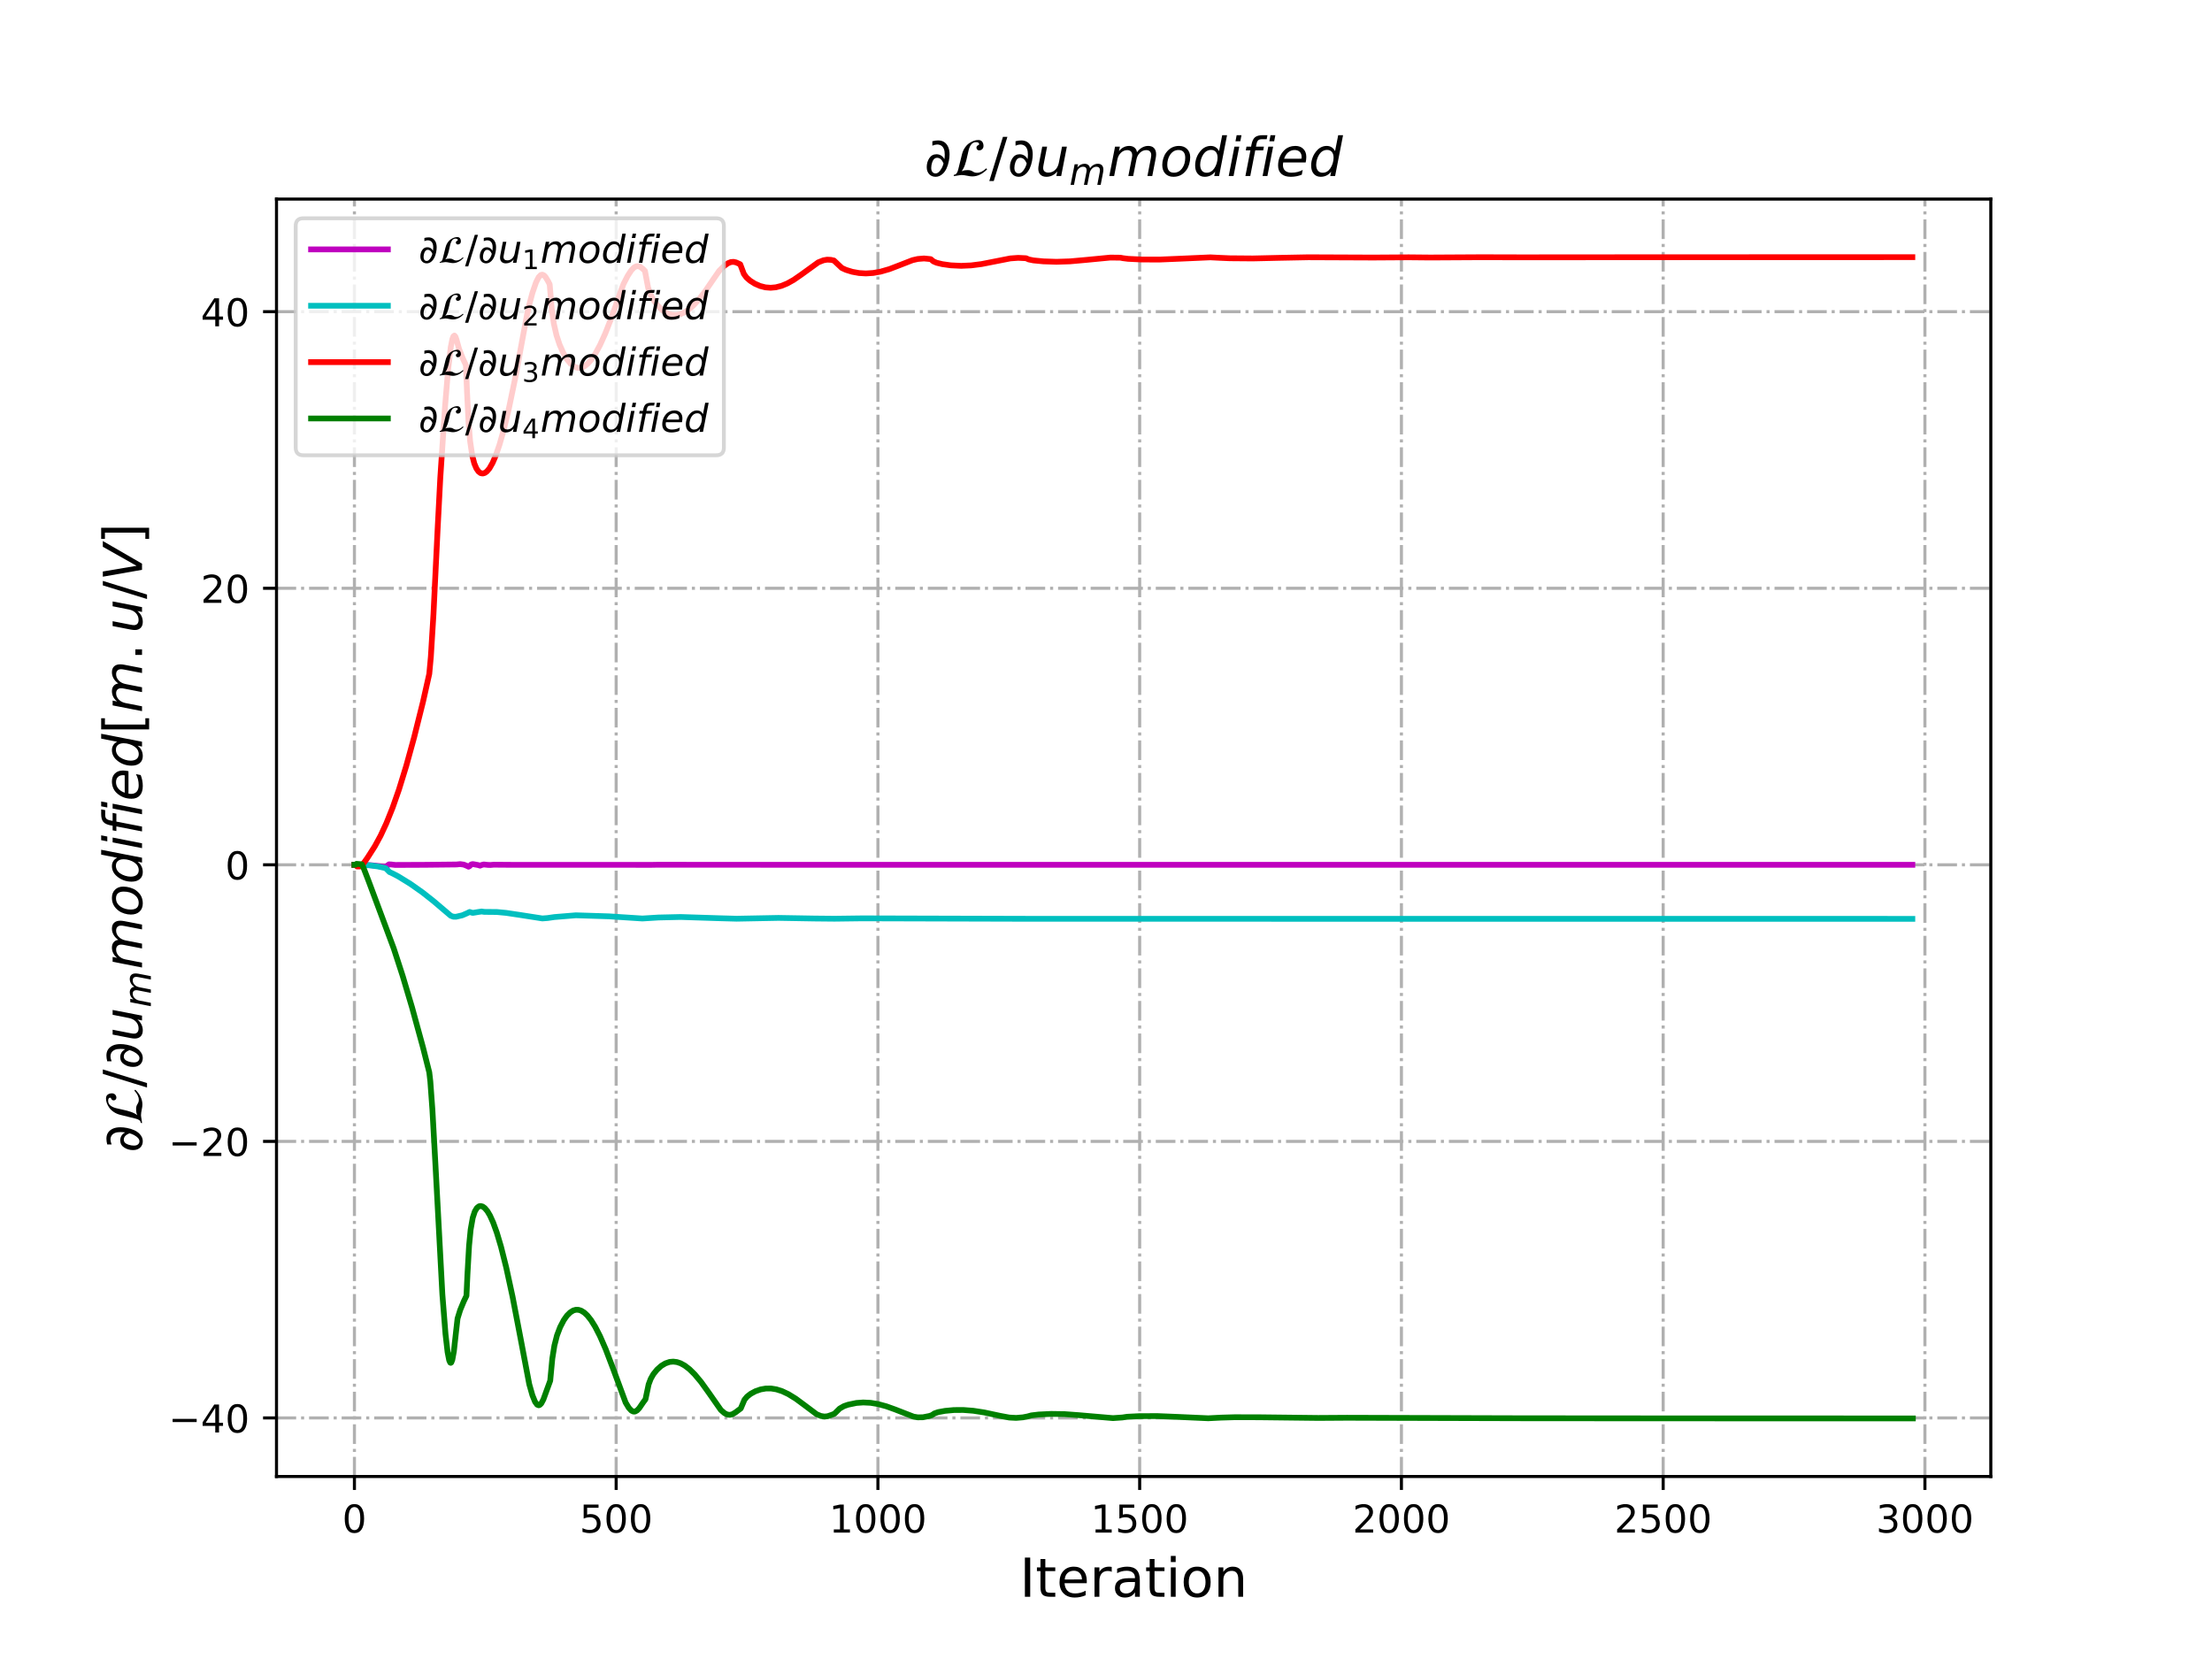 <?xml version="1.0" encoding="utf-8" standalone="no"?>
<!DOCTYPE svg PUBLIC "-//W3C//DTD SVG 1.1//EN"
  "http://www.w3.org/Graphics/SVG/1.1/DTD/svg11.dtd">
<!-- Created with matplotlib (http://matplotlib.org/) -->
<svg height="432pt" version="1.1" viewBox="0 0 576 432" width="576pt" xmlns="http://www.w3.org/2000/svg" xmlns:xlink="http://www.w3.org/1999/xlink">
 <defs>
  <style type="text/css">
*{stroke-linecap:butt;stroke-linejoin:round;}
  </style>
 </defs>
 <g id="figure_1">
  <g id="patch_1">
   <path d="M 0 432 
L 576 432 
L 576 0 
L 0 0 
z
" style="fill:#ffffff;"/>
  </g>
  <g id="axes_1">
   <g id="patch_2">
    <path d="M 72 384.48 
L 518.4 384.48 
L 518.4 51.84 
L 72 51.84 
z
" style="fill:#ffffff;"/>
   </g>
   <g id="matplotlib.axis_1">
    <g id="xtick_1">
     <g id="line2d_1">
      <path clip-path="url(#pd5e3d9e175)" d="M 92.291 384.48 
L 92.291 51.84 
" style="fill:none;stroke:#b0b0b0;stroke-dasharray:5.12,1.28,0.8,1.28;stroke-dashoffset:0;stroke-width:0.8;"/>
     </g>
     <g id="line2d_2">
      <defs>
       <path d="M 0 0 
L 0 3.5 
" id="m81d6cca0e5" style="stroke:#000000;stroke-width:0.8;"/>
      </defs>
      <g>
       <use style="stroke:#000000;stroke-width:0.8;" x="92.291" xlink:href="#m81d6cca0e5" y="384.48"/>
      </g>
     </g>
     <g id="text_1">
      <!-- 0 -->
      <defs>
       <path d="M 31.781 66.406 
Q 24.172 66.406 20.328 58.906 
Q 16.5 51.422 16.5 36.375 
Q 16.5 21.391 20.328 13.891 
Q 24.172 6.391 31.781 6.391 
Q 39.453 6.391 43.281 13.891 
Q 47.125 21.391 47.125 36.375 
Q 47.125 51.422 43.281 58.906 
Q 39.453 66.406 31.781 66.406 
z
M 31.781 74.219 
Q 44.047 74.219 50.516 64.516 
Q 56.984 54.828 56.984 36.375 
Q 56.984 17.969 50.516 8.266 
Q 44.047 -1.422 31.781 -1.422 
Q 19.531 -1.422 13.062 8.266 
Q 6.594 17.969 6.594 36.375 
Q 6.594 54.828 13.062 64.516 
Q 19.531 74.219 31.781 74.219 
z
" id="DejaVuSans-30"/>
      </defs>
      <g transform="translate(89.11 399.078)scale(0.1 -0.1)">
       <use xlink:href="#DejaVuSans-30"/>
      </g>
     </g>
    </g>
    <g id="xtick_2">
     <g id="line2d_3">
      <path clip-path="url(#pd5e3d9e175)" d="M 160.45 384.48 
L 160.45 51.84 
" style="fill:none;stroke:#b0b0b0;stroke-dasharray:5.12,1.28,0.8,1.28;stroke-dashoffset:0;stroke-width:0.8;"/>
     </g>
     <g id="line2d_4">
      <g>
       <use style="stroke:#000000;stroke-width:0.8;" x="160.45" xlink:href="#m81d6cca0e5" y="384.48"/>
      </g>
     </g>
     <g id="text_2">
      <!-- 500 -->
      <defs>
       <path d="M 10.797 72.906 
L 49.516 72.906 
L 49.516 64.594 
L 19.828 64.594 
L 19.828 46.734 
Q 21.969 47.469 24.109 47.828 
Q 26.266 48.188 28.422 48.188 
Q 40.625 48.188 47.75 41.5 
Q 54.891 34.812 54.891 23.391 
Q 54.891 11.625 47.562 5.094 
Q 40.234 -1.422 26.906 -1.422 
Q 22.312 -1.422 17.547 -0.641 
Q 12.797 0.141 7.719 1.703 
L 7.719 11.625 
Q 12.109 9.234 16.797 8.062 
Q 21.484 6.891 26.703 6.891 
Q 35.156 6.891 40.078 11.328 
Q 45.016 15.766 45.016 23.391 
Q 45.016 31 40.078 35.438 
Q 35.156 39.891 26.703 39.891 
Q 22.75 39.891 18.812 39.016 
Q 14.891 38.141 10.797 36.281 
z
" id="DejaVuSans-35"/>
      </defs>
      <g transform="translate(150.906 399.078)scale(0.1 -0.1)">
       <use xlink:href="#DejaVuSans-35"/>
       <use x="63.623" xlink:href="#DejaVuSans-30"/>
       <use x="127.246" xlink:href="#DejaVuSans-30"/>
      </g>
     </g>
    </g>
    <g id="xtick_3">
     <g id="line2d_5">
      <path clip-path="url(#pd5e3d9e175)" d="M 228.609 384.48 
L 228.609 51.84 
" style="fill:none;stroke:#b0b0b0;stroke-dasharray:5.12,1.28,0.8,1.28;stroke-dashoffset:0;stroke-width:0.8;"/>
     </g>
     <g id="line2d_6">
      <g>
       <use style="stroke:#000000;stroke-width:0.8;" x="228.609" xlink:href="#m81d6cca0e5" y="384.48"/>
      </g>
     </g>
     <g id="text_3">
      <!-- 1000 -->
      <defs>
       <path d="M 12.406 8.297 
L 28.516 8.297 
L 28.516 63.922 
L 10.984 60.406 
L 10.984 69.391 
L 28.422 72.906 
L 38.281 72.906 
L 38.281 8.297 
L 54.391 8.297 
L 54.391 0 
L 12.406 0 
z
" id="DejaVuSans-31"/>
      </defs>
      <g transform="translate(215.884 399.078)scale(0.1 -0.1)">
       <use xlink:href="#DejaVuSans-31"/>
       <use x="63.623" xlink:href="#DejaVuSans-30"/>
       <use x="127.246" xlink:href="#DejaVuSans-30"/>
       <use x="190.869" xlink:href="#DejaVuSans-30"/>
      </g>
     </g>
    </g>
    <g id="xtick_4">
     <g id="line2d_7">
      <path clip-path="url(#pd5e3d9e175)" d="M 296.768 384.48 
L 296.768 51.84 
" style="fill:none;stroke:#b0b0b0;stroke-dasharray:5.12,1.28,0.8,1.28;stroke-dashoffset:0;stroke-width:0.8;"/>
     </g>
     <g id="line2d_8">
      <g>
       <use style="stroke:#000000;stroke-width:0.8;" x="296.768" xlink:href="#m81d6cca0e5" y="384.48"/>
      </g>
     </g>
     <g id="text_4">
      <!-- 1500 -->
      <g transform="translate(284.043 399.078)scale(0.1 -0.1)">
       <use xlink:href="#DejaVuSans-31"/>
       <use x="63.623" xlink:href="#DejaVuSans-35"/>
       <use x="127.246" xlink:href="#DejaVuSans-30"/>
       <use x="190.869" xlink:href="#DejaVuSans-30"/>
      </g>
     </g>
    </g>
    <g id="xtick_5">
     <g id="line2d_9">
      <path clip-path="url(#pd5e3d9e175)" d="M 364.927 384.48 
L 364.927 51.84 
" style="fill:none;stroke:#b0b0b0;stroke-dasharray:5.12,1.28,0.8,1.28;stroke-dashoffset:0;stroke-width:0.8;"/>
     </g>
     <g id="line2d_10">
      <g>
       <use style="stroke:#000000;stroke-width:0.8;" x="364.927" xlink:href="#m81d6cca0e5" y="384.48"/>
      </g>
     </g>
     <g id="text_5">
      <!-- 2000 -->
      <defs>
       <path d="M 19.188 8.297 
L 53.609 8.297 
L 53.609 0 
L 7.328 0 
L 7.328 8.297 
Q 12.938 14.109 22.625 23.891 
Q 32.328 33.688 34.812 36.531 
Q 39.547 41.844 41.422 45.531 
Q 43.312 49.219 43.312 52.781 
Q 43.312 58.594 39.234 62.25 
Q 35.156 65.922 28.609 65.922 
Q 23.969 65.922 18.812 64.312 
Q 13.672 62.703 7.812 59.422 
L 7.812 69.391 
Q 13.766 71.781 18.938 73 
Q 24.125 74.219 28.422 74.219 
Q 39.75 74.219 46.484 68.547 
Q 53.219 62.891 53.219 53.422 
Q 53.219 48.922 51.531 44.891 
Q 49.859 40.875 45.406 35.406 
Q 44.188 33.984 37.641 27.219 
Q 31.109 20.453 19.188 8.297 
z
" id="DejaVuSans-32"/>
      </defs>
      <g transform="translate(352.202 399.078)scale(0.1 -0.1)">
       <use xlink:href="#DejaVuSans-32"/>
       <use x="63.623" xlink:href="#DejaVuSans-30"/>
       <use x="127.246" xlink:href="#DejaVuSans-30"/>
       <use x="190.869" xlink:href="#DejaVuSans-30"/>
      </g>
     </g>
    </g>
    <g id="xtick_6">
     <g id="line2d_11">
      <path clip-path="url(#pd5e3d9e175)" d="M 433.085 384.48 
L 433.085 51.84 
" style="fill:none;stroke:#b0b0b0;stroke-dasharray:5.12,1.28,0.8,1.28;stroke-dashoffset:0;stroke-width:0.8;"/>
     </g>
     <g id="line2d_12">
      <g>
       <use style="stroke:#000000;stroke-width:0.8;" x="433.085" xlink:href="#m81d6cca0e5" y="384.48"/>
      </g>
     </g>
     <g id="text_6">
      <!-- 2500 -->
      <g transform="translate(420.36 399.078)scale(0.1 -0.1)">
       <use xlink:href="#DejaVuSans-32"/>
       <use x="63.623" xlink:href="#DejaVuSans-35"/>
       <use x="127.246" xlink:href="#DejaVuSans-30"/>
       <use x="190.869" xlink:href="#DejaVuSans-30"/>
      </g>
     </g>
    </g>
    <g id="xtick_7">
     <g id="line2d_13">
      <path clip-path="url(#pd5e3d9e175)" d="M 501.244 384.48 
L 501.244 51.84 
" style="fill:none;stroke:#b0b0b0;stroke-dasharray:5.12,1.28,0.8,1.28;stroke-dashoffset:0;stroke-width:0.8;"/>
     </g>
     <g id="line2d_14">
      <g>
       <use style="stroke:#000000;stroke-width:0.8;" x="501.244" xlink:href="#m81d6cca0e5" y="384.48"/>
      </g>
     </g>
     <g id="text_7">
      <!-- 3000 -->
      <defs>
       <path d="M 40.578 39.312 
Q 47.656 37.797 51.625 33 
Q 55.609 28.219 55.609 21.188 
Q 55.609 10.406 48.188 4.484 
Q 40.766 -1.422 27.094 -1.422 
Q 22.516 -1.422 17.656 -0.516 
Q 12.797 0.391 7.625 2.203 
L 7.625 11.719 
Q 11.719 9.328 16.594 8.109 
Q 21.484 6.891 26.812 6.891 
Q 36.078 6.891 40.938 10.547 
Q 45.797 14.203 45.797 21.188 
Q 45.797 27.641 41.281 31.266 
Q 36.766 34.906 28.719 34.906 
L 20.219 34.906 
L 20.219 43.016 
L 29.109 43.016 
Q 36.375 43.016 40.234 45.922 
Q 44.094 48.828 44.094 54.297 
Q 44.094 59.906 40.109 62.906 
Q 36.141 65.922 28.719 65.922 
Q 24.656 65.922 20.016 65.031 
Q 15.375 64.156 9.812 62.312 
L 9.812 71.094 
Q 15.438 72.656 20.344 73.438 
Q 25.25 74.219 29.594 74.219 
Q 40.828 74.219 47.359 69.109 
Q 53.906 64.016 53.906 55.328 
Q 53.906 49.266 50.438 45.094 
Q 46.969 40.922 40.578 39.312 
z
" id="DejaVuSans-33"/>
      </defs>
      <g transform="translate(488.519 399.078)scale(0.1 -0.1)">
       <use xlink:href="#DejaVuSans-33"/>
       <use x="63.623" xlink:href="#DejaVuSans-30"/>
       <use x="127.246" xlink:href="#DejaVuSans-30"/>
       <use x="190.869" xlink:href="#DejaVuSans-30"/>
      </g>
     </g>
    </g>
    <g id="text_8">
     <!-- Iteration -->
     <defs>
      <path d="M 9.812 72.906 
L 19.672 72.906 
L 19.672 0 
L 9.812 0 
z
" id="DejaVuSans-49"/>
      <path d="M 18.312 70.219 
L 18.312 54.688 
L 36.812 54.688 
L 36.812 47.703 
L 18.312 47.703 
L 18.312 18.016 
Q 18.312 11.328 20.141 9.422 
Q 21.969 7.516 27.594 7.516 
L 36.812 7.516 
L 36.812 0 
L 27.594 0 
Q 17.188 0 13.234 3.875 
Q 9.281 7.766 9.281 18.016 
L 9.281 47.703 
L 2.688 47.703 
L 2.688 54.688 
L 9.281 54.688 
L 9.281 70.219 
z
" id="DejaVuSans-74"/>
      <path d="M 56.203 29.594 
L 56.203 25.203 
L 14.891 25.203 
Q 15.484 15.922 20.484 11.062 
Q 25.484 6.203 34.422 6.203 
Q 39.594 6.203 44.453 7.469 
Q 49.312 8.734 54.109 11.281 
L 54.109 2.781 
Q 49.266 0.734 44.188 -0.344 
Q 39.109 -1.422 33.891 -1.422 
Q 20.797 -1.422 13.156 6.188 
Q 5.516 13.812 5.516 26.812 
Q 5.516 40.234 12.766 48.109 
Q 20.016 56 32.328 56 
Q 43.359 56 49.781 48.891 
Q 56.203 41.797 56.203 29.594 
z
M 47.219 32.234 
Q 47.125 39.594 43.094 43.984 
Q 39.062 48.391 32.422 48.391 
Q 24.906 48.391 20.391 44.141 
Q 15.875 39.891 15.188 32.172 
z
" id="DejaVuSans-65"/>
      <path d="M 41.109 46.297 
Q 39.594 47.172 37.812 47.578 
Q 36.031 48 33.891 48 
Q 26.266 48 22.188 43.047 
Q 18.109 38.094 18.109 28.812 
L 18.109 0 
L 9.078 0 
L 9.078 54.688 
L 18.109 54.688 
L 18.109 46.188 
Q 20.953 51.172 25.484 53.578 
Q 30.031 56 36.531 56 
Q 37.453 56 38.578 55.875 
Q 39.703 55.766 41.062 55.516 
z
" id="DejaVuSans-72"/>
      <path d="M 34.281 27.484 
Q 23.391 27.484 19.188 25 
Q 14.984 22.516 14.984 16.5 
Q 14.984 11.719 18.141 8.906 
Q 21.297 6.109 26.703 6.109 
Q 34.188 6.109 38.703 11.406 
Q 43.219 16.703 43.219 25.484 
L 43.219 27.484 
z
M 52.203 31.203 
L 52.203 0 
L 43.219 0 
L 43.219 8.297 
Q 40.141 3.328 35.547 0.953 
Q 30.953 -1.422 24.312 -1.422 
Q 15.922 -1.422 10.953 3.297 
Q 6 8.016 6 15.922 
Q 6 25.141 12.172 29.828 
Q 18.359 34.516 30.609 34.516 
L 43.219 34.516 
L 43.219 35.406 
Q 43.219 41.609 39.141 45 
Q 35.062 48.391 27.688 48.391 
Q 23 48.391 18.547 47.266 
Q 14.109 46.141 10.016 43.891 
L 10.016 52.203 
Q 14.938 54.109 19.578 55.047 
Q 24.219 56 28.609 56 
Q 40.484 56 46.344 49.844 
Q 52.203 43.703 52.203 31.203 
z
" id="DejaVuSans-61"/>
      <path d="M 9.422 54.688 
L 18.406 54.688 
L 18.406 0 
L 9.422 0 
z
M 9.422 75.984 
L 18.406 75.984 
L 18.406 64.594 
L 9.422 64.594 
z
" id="DejaVuSans-69"/>
      <path d="M 30.609 48.391 
Q 23.391 48.391 19.188 42.75 
Q 14.984 37.109 14.984 27.297 
Q 14.984 17.484 19.156 11.844 
Q 23.344 6.203 30.609 6.203 
Q 37.797 6.203 41.984 11.859 
Q 46.188 17.531 46.188 27.297 
Q 46.188 37.016 41.984 42.703 
Q 37.797 48.391 30.609 48.391 
z
M 30.609 56 
Q 42.328 56 49.016 48.375 
Q 55.719 40.766 55.719 27.297 
Q 55.719 13.875 49.016 6.219 
Q 42.328 -1.422 30.609 -1.422 
Q 18.844 -1.422 12.172 6.219 
Q 5.516 13.875 5.516 27.297 
Q 5.516 40.766 12.172 48.375 
Q 18.844 56 30.609 56 
z
" id="DejaVuSans-6f"/>
      <path d="M 54.891 33.016 
L 54.891 0 
L 45.906 0 
L 45.906 32.719 
Q 45.906 40.484 42.875 44.328 
Q 39.844 48.188 33.797 48.188 
Q 26.516 48.188 22.312 43.547 
Q 18.109 38.922 18.109 30.906 
L 18.109 0 
L 9.078 0 
L 9.078 54.688 
L 18.109 54.688 
L 18.109 46.188 
Q 21.344 51.125 25.703 53.562 
Q 30.078 56 35.797 56 
Q 45.219 56 50.047 50.172 
Q 54.891 44.344 54.891 33.016 
z
" id="DejaVuSans-6e"/>
     </defs>
     <g transform="translate(265.508 415.796)scale(0.14 -0.14)">
      <use xlink:href="#DejaVuSans-49"/>
      <use x="29.492" xlink:href="#DejaVuSans-74"/>
      <use x="68.701" xlink:href="#DejaVuSans-65"/>
      <use x="130.225" xlink:href="#DejaVuSans-72"/>
      <use x="171.338" xlink:href="#DejaVuSans-61"/>
      <use x="232.617" xlink:href="#DejaVuSans-74"/>
      <use x="271.826" xlink:href="#DejaVuSans-69"/>
      <use x="299.609" xlink:href="#DejaVuSans-6f"/>
      <use x="360.791" xlink:href="#DejaVuSans-6e"/>
     </g>
    </g>
   </g>
   <g id="matplotlib.axis_2">
    <g id="ytick_1">
     <g id="line2d_15">
      <path clip-path="url(#pd5e3d9e175)" d="M 72 369.224 
L 518.4 369.224 
" style="fill:none;stroke:#b0b0b0;stroke-dasharray:5.12,1.28,0.8,1.28;stroke-dashoffset:0;stroke-width:0.8;"/>
     </g>
     <g id="line2d_16">
      <defs>
       <path d="M 0 0 
L -3.5 0 
" id="m0d2a080de6" style="stroke:#000000;stroke-width:0.8;"/>
      </defs>
      <g>
       <use style="stroke:#000000;stroke-width:0.8;" x="72" xlink:href="#m0d2a080de6" y="369.224"/>
      </g>
     </g>
     <g id="text_9">
      <!-- −40 -->
      <defs>
       <path d="M 10.594 35.5 
L 73.188 35.5 
L 73.188 27.203 
L 10.594 27.203 
z
" id="DejaVuSans-2212"/>
       <path d="M 37.797 64.312 
L 12.891 25.391 
L 37.797 25.391 
z
M 35.203 72.906 
L 47.609 72.906 
L 47.609 25.391 
L 58.016 25.391 
L 58.016 17.188 
L 47.609 17.188 
L 47.609 0 
L 37.797 0 
L 37.797 17.188 
L 4.891 17.188 
L 4.891 26.703 
z
" id="DejaVuSans-34"/>
      </defs>
      <g transform="translate(43.895 373.023)scale(0.1 -0.1)">
       <use xlink:href="#DejaVuSans-2212"/>
       <use x="83.789" xlink:href="#DejaVuSans-34"/>
       <use x="147.412" xlink:href="#DejaVuSans-30"/>
      </g>
     </g>
    </g>
    <g id="ytick_2">
     <g id="line2d_17">
      <path clip-path="url(#pd5e3d9e175)" d="M 72 297.21 
L 518.4 297.21 
" style="fill:none;stroke:#b0b0b0;stroke-dasharray:5.12,1.28,0.8,1.28;stroke-dashoffset:0;stroke-width:0.8;"/>
     </g>
     <g id="line2d_18">
      <g>
       <use style="stroke:#000000;stroke-width:0.8;" x="72" xlink:href="#m0d2a080de6" y="297.21"/>
      </g>
     </g>
     <g id="text_10">
      <!-- −20 -->
      <g transform="translate(43.895 301.009)scale(0.1 -0.1)">
       <use xlink:href="#DejaVuSans-2212"/>
       <use x="83.789" xlink:href="#DejaVuSans-32"/>
       <use x="147.412" xlink:href="#DejaVuSans-30"/>
      </g>
     </g>
    </g>
    <g id="ytick_3">
     <g id="line2d_19">
      <path clip-path="url(#pd5e3d9e175)" d="M 72 225.196 
L 518.4 225.196 
" style="fill:none;stroke:#b0b0b0;stroke-dasharray:5.12,1.28,0.8,1.28;stroke-dashoffset:0;stroke-width:0.8;"/>
     </g>
     <g id="line2d_20">
      <g>
       <use style="stroke:#000000;stroke-width:0.8;" x="72" xlink:href="#m0d2a080de6" y="225.196"/>
      </g>
     </g>
     <g id="text_11">
      <!-- 0 -->
      <g transform="translate(58.638 228.995)scale(0.1 -0.1)">
       <use xlink:href="#DejaVuSans-30"/>
      </g>
     </g>
    </g>
    <g id="ytick_4">
     <g id="line2d_21">
      <path clip-path="url(#pd5e3d9e175)" d="M 72 153.182 
L 518.4 153.182 
" style="fill:none;stroke:#b0b0b0;stroke-dasharray:5.12,1.28,0.8,1.28;stroke-dashoffset:0;stroke-width:0.8;"/>
     </g>
     <g id="line2d_22">
      <g>
       <use style="stroke:#000000;stroke-width:0.8;" x="72" xlink:href="#m0d2a080de6" y="153.182"/>
      </g>
     </g>
     <g id="text_12">
      <!-- 20 -->
      <g transform="translate(52.275 156.981)scale(0.1 -0.1)">
       <use xlink:href="#DejaVuSans-32"/>
       <use x="63.623" xlink:href="#DejaVuSans-30"/>
      </g>
     </g>
    </g>
    <g id="ytick_5">
     <g id="line2d_23">
      <path clip-path="url(#pd5e3d9e175)" d="M 72 81.168 
L 518.4 81.168 
" style="fill:none;stroke:#b0b0b0;stroke-dasharray:5.12,1.28,0.8,1.28;stroke-dashoffset:0;stroke-width:0.8;"/>
     </g>
     <g id="line2d_24">
      <g>
       <use style="stroke:#000000;stroke-width:0.8;" x="72" xlink:href="#m0d2a080de6" y="81.168"/>
      </g>
     </g>
     <g id="text_13">
      <!-- 40 -->
      <g transform="translate(52.275 84.967)scale(0.1 -0.1)">
       <use xlink:href="#DejaVuSans-34"/>
       <use x="63.623" xlink:href="#DejaVuSans-30"/>
      </g>
     </g>
    </g>
    <g id="text_14">
     <!-- $\partial \mathcal{L}/ \partial u_{m} modified[m.u/V]$ -->
     <defs>
      <path d="M 21.344 -1.422 
Q 14.453 -1.422 9.969 2.734 
Q 4.641 7.672 4.641 16.609 
Q 4.641 25.875 9.328 33.109 
Q 14.156 40.531 22.859 40.531 
Q 28.562 40.531 33.062 36.969 
Q 35.688 34.859 37.5 31.344 
Q 38.141 35.297 38.141 39.797 
Q 38.141 46.391 36.578 50.203 
Q 33.109 58.641 23.922 58.641 
Q 20.453 58.641 15.094 56.5 
L 15.094 64.703 
Q 20.75 66.219 25.828 66.219 
Q 38.922 66.219 44.484 54.203 
Q 47.078 48.531 47.078 40.094 
Q 47.078 34.578 45.844 28.172 
Q 42.781 12.156 34.812 4.547 
Q 28.562 -1.422 21.344 -1.422 
z
M 12.984 15.141 
Q 12.984 10.25 15.141 7.625 
Q 17.438 4.828 20.953 4.828 
Q 24.078 4.828 26.562 7.031 
Q 30.078 10.062 32.672 14.984 
Q 34.812 19.047 35.891 23.391 
Q 31.547 33.891 24.031 33.891 
Q 17.578 33.891 14.75 25.391 
Q 12.984 20.125 12.984 15.141 
z
" id="DejaVuSans-2202"/>
      <path d="M 63.594 14.297 
L 65.297 12.5 
Q 52.297 -0.703 37.703 -0.703 
Q 33.703 -0.703 28.906 0.406 
Q 21.797 1.906 17.906 1.906 
Q 15.703 1.906 10.5 0.953 
Q 5.297 0 3 0 
L 3.594 2.406 
Q 9.094 2.406 11.406 11.703 
L 18.406 40.094 
Q 20.094 47 23.688 52.391 
Q 27.297 57.797 31.641 60.844 
Q 36 63.906 40.391 65.453 
Q 44.797 67 48.797 67 
Q 53.797 67 56.141 63.797 
Q 58.5 60.594 58.5 56 
Q 58.5 52.297 56.141 50 
Q 53.797 47.703 50.406 47.703 
Q 48.203 47.703 46.797 49.203 
Q 45.406 50.703 45.406 52.797 
Q 45.406 54.406 46.203 55.5 
Q 47 56.594 47.891 56.938 
Q 48.797 57.297 49.594 57.891 
Q 50.406 58.5 50.406 59.203 
Q 50.406 63 44.594 63 
Q 39.406 63 36.094 59.141 
Q 32.797 55.297 31.094 48.938 
Q 29.406 42.594 28.047 35.688 
Q 26.703 28.797 24.203 21.297 
Q 21.703 13.797 18.094 9.203 
L 18.094 8.797 
Q 21.297 11 29.5 11 
Q 34.797 11 38.438 8.5 
Q 42.094 6 46.297 6 
Q 54.797 6 63.594 14.297 
z
" id="STIXNonUnicode-Italic-e238"/>
      <path d="M 25.391 72.906 
L 33.688 72.906 
L 8.297 -9.281 
L 0 -9.281 
z
" id="DejaVuSans-2f"/>
      <path d="M 6.688 21.688 
L 13.094 54.688 
L 22.125 54.688 
L 15.719 22.016 
Q 15.234 19.625 15.016 17.922 
Q 14.797 16.219 14.797 15.094 
Q 14.797 10.938 17.328 8.656 
Q 19.875 6.391 24.516 6.391 
Q 31.734 6.391 37 11.266 
Q 42.281 16.156 43.891 24.422 
L 49.906 54.688 
L 58.891 54.688 
L 48.297 0 
L 39.312 0 
L 41.109 8.594 
Q 37.312 3.812 32.062 1.188 
Q 26.812 -1.422 20.906 -1.422 
Q 13.719 -1.422 9.719 2.516 
Q 5.719 6.453 5.719 13.484 
Q 5.719 14.938 5.953 17.141 
Q 6.203 19.344 6.688 21.688 
z
" id="DejaVuSans-Oblique-75"/>
      <path d="M 89.797 33.016 
L 83.406 0 
L 74.422 0 
L 80.719 32.719 
Q 81.109 34.812 81.297 36.328 
Q 81.5 37.844 81.5 38.922 
Q 81.5 43.312 79.047 45.75 
Q 76.609 48.188 72.219 48.188 
Q 65.672 48.188 60.547 43.281 
Q 55.422 38.375 53.906 30.516 
L 47.906 0 
L 38.922 0 
L 45.312 32.719 
Q 45.703 34.516 45.891 36.047 
Q 46.094 37.594 46.094 38.812 
Q 46.094 43.266 43.656 45.719 
Q 41.219 48.188 36.922 48.188 
Q 30.281 48.188 25.141 43.281 
Q 20.016 38.375 18.5 30.516 
L 12.5 0 
L 3.516 0 
L 14.203 54.688 
L 23.188 54.688 
L 21.484 46.188 
Q 25.141 50.984 30.047 53.484 
Q 34.969 56 40.578 56 
Q 46.531 56 50.359 52.875 
Q 54.203 49.75 54.984 44.188 
Q 59.078 49.953 64.469 52.969 
Q 69.875 56 75.875 56 
Q 82.906 56 86.734 51.953 
Q 90.578 47.906 90.578 40.484 
Q 90.578 38.875 90.375 36.938 
Q 90.188 35.016 89.797 33.016 
z
" id="DejaVuSans-Oblique-6d"/>
      <path d="M 25.391 -1.422 
Q 15.766 -1.422 10.172 4.516 
Q 4.594 10.453 4.594 20.703 
Q 4.594 26.656 6.516 32.828 
Q 8.453 39.016 11.531 43.219 
Q 16.359 49.75 22.312 52.875 
Q 28.266 56 35.797 56 
Q 45.125 56 50.859 50.188 
Q 56.594 44.391 56.594 35.016 
Q 56.594 28.516 54.688 22.062 
Q 52.781 15.625 49.703 11.375 
Q 44.922 4.828 38.969 1.703 
Q 33.016 -1.422 25.391 -1.422 
z
M 13.922 21 
Q 13.922 13.578 17.016 9.891 
Q 20.125 6.203 26.422 6.203 
Q 35.453 6.203 41.375 14.078 
Q 47.312 21.969 47.312 34.078 
Q 47.312 41.156 44.141 44.766 
Q 40.969 48.391 34.812 48.391 
Q 29.734 48.391 25.781 46.016 
Q 21.828 43.656 18.703 38.812 
Q 16.406 35.203 15.156 30.562 
Q 13.922 25.922 13.922 21 
z
" id="DejaVuSans-Oblique-6f"/>
      <path d="M 41.797 8.203 
Q 38.188 3.469 33.25 1.016 
Q 28.328 -1.422 22.312 -1.422 
Q 14.109 -1.422 9.344 4.172 
Q 4.594 9.766 4.594 19.484 
Q 4.594 27.594 7.469 34.938 
Q 10.359 42.281 15.828 48.094 
Q 19.438 51.953 23.969 53.969 
Q 28.516 56 33.5 56 
Q 38.766 56 42.797 53.453 
Q 46.828 50.922 49.031 46.188 
L 54.891 75.984 
L 63.922 75.984 
L 49.125 0 
L 40.094 0 
z
M 13.922 21.094 
Q 13.922 14.016 17.109 10.062 
Q 20.312 6.109 25.984 6.109 
Q 30.172 6.109 33.766 8.125 
Q 37.359 10.156 40.094 14.109 
Q 42.969 18.219 44.625 23.578 
Q 46.297 28.953 46.297 34.188 
Q 46.297 40.969 43.094 44.766 
Q 39.891 48.578 34.281 48.578 
Q 30.031 48.578 26.359 46.578 
Q 22.703 44.578 20.125 40.828 
Q 17.281 36.766 15.594 31.391 
Q 13.922 26.031 13.922 21.094 
z
" id="DejaVuSans-Oblique-64"/>
      <path d="M 18.312 75.984 
L 27.297 75.984 
L 25.094 64.594 
L 16.109 64.594 
z
M 14.203 54.688 
L 23.188 54.688 
L 12.5 0 
L 3.516 0 
z
" id="DejaVuSans-Oblique-69"/>
      <path d="M 47.797 75.984 
L 46.391 68.5 
L 37.797 68.5 
Q 32.906 68.5 30.688 66.578 
Q 28.469 64.656 27.391 59.516 
L 26.422 54.688 
L 41.219 54.688 
L 39.891 47.703 
L 25.094 47.703 
L 15.828 0 
L 6.781 0 
L 16.109 47.703 
L 7.516 47.703 
L 8.797 54.688 
L 17.391 54.688 
L 18.109 58.5 
Q 19.969 68.172 24.625 72.078 
Q 29.297 75.984 39.312 75.984 
z
" id="DejaVuSans-Oblique-66"/>
      <path d="M 48.094 32.234 
Q 48.25 33.016 48.312 33.844 
Q 48.391 34.672 48.391 35.5 
Q 48.391 41.453 44.891 44.922 
Q 41.406 48.391 35.406 48.391 
Q 28.719 48.391 23.578 44.156 
Q 18.453 39.938 15.828 32.172 
z
M 55.906 25.203 
L 14.109 25.203 
Q 13.812 23.344 13.719 22.266 
Q 13.625 21.188 13.625 20.406 
Q 13.625 13.625 17.797 9.906 
Q 21.969 6.203 29.594 6.203 
Q 35.453 6.203 40.672 7.516 
Q 45.906 8.844 50.391 11.375 
L 48.688 2.484 
Q 43.844 0.531 38.688 -0.438 
Q 33.547 -1.422 28.219 -1.422 
Q 16.844 -1.422 10.719 4.016 
Q 4.594 9.469 4.594 19.484 
Q 4.594 28.031 7.641 35.375 
Q 10.688 42.719 16.609 48.484 
Q 20.406 52.094 25.656 54.047 
Q 30.906 56 36.812 56 
Q 46.094 56 51.578 50.438 
Q 57.078 44.875 57.078 35.5 
Q 57.078 33.25 56.781 30.688 
Q 56.5 28.125 55.906 25.203 
z
" id="DejaVuSans-Oblique-65"/>
      <path d="M 8.594 75.984 
L 29.297 75.984 
L 29.297 69 
L 17.578 69 
L 17.578 -6.203 
L 29.297 -6.203 
L 29.297 -13.188 
L 8.594 -13.188 
z
" id="DejaVuSans-5b"/>
      <path d="M 10.688 12.406 
L 21 12.406 
L 21 0 
L 10.688 0 
z
" id="DejaVuSans-2e"/>
      <path d="M 20.609 0 
L 7.812 72.906 
L 17.484 72.906 
L 28.078 10.203 
L 63.484 72.906 
L 74.219 72.906 
L 32.078 0 
z
" id="DejaVuSans-Oblique-56"/>
      <path d="M 30.422 75.984 
L 30.422 -13.188 
L 9.719 -13.188 
L 9.719 -6.203 
L 21.391 -6.203 
L 21.391 69 
L 9.719 69 
L 9.719 75.984 
z
" id="DejaVuSans-5d"/>
     </defs>
     <g transform="translate(36.984 300.13)rotate(-90)scale(0.14 -0.14)">
      <use transform="translate(0 0.016)" xlink:href="#DejaVuSans-2202"/>
      <use transform="translate(51.709 0.016)" xlink:href="#STIXNonUnicode-Italic-e238"/>
      <use transform="translate(121.009 0.016)" xlink:href="#DejaVuSans-2f"/>
      <use transform="translate(154.7 0.016)" xlink:href="#DejaVuSans-2202"/>
      <use transform="translate(206.409 0.016)" xlink:href="#DejaVuSans-Oblique-75"/>
      <use transform="translate(269.788 -16.391)scale(0.7)" xlink:href="#DejaVuSans-Oblique-6d"/>
      <use transform="translate(340.711 0.016)" xlink:href="#DejaVuSans-Oblique-6d"/>
      <use transform="translate(438.123 0.016)" xlink:href="#DejaVuSans-Oblique-6f"/>
      <use transform="translate(499.305 0.016)" xlink:href="#DejaVuSans-Oblique-64"/>
      <use transform="translate(562.781 0.016)" xlink:href="#DejaVuSans-Oblique-69"/>
      <use transform="translate(590.565 0.016)" xlink:href="#DejaVuSans-Oblique-66"/>
      <use transform="translate(625.77 0.016)" xlink:href="#DejaVuSans-Oblique-69"/>
      <use transform="translate(653.553 0.016)" xlink:href="#DejaVuSans-Oblique-65"/>
      <use transform="translate(715.076 0.016)" xlink:href="#DejaVuSans-Oblique-64"/>
      <use transform="translate(778.553 0.016)" xlink:href="#DejaVuSans-5b"/>
      <use transform="translate(817.567 0.016)" xlink:href="#DejaVuSans-Oblique-6d"/>
      <use transform="translate(914.979 0.016)" xlink:href="#DejaVuSans-2e"/>
      <use transform="translate(966.248 0.016)" xlink:href="#DejaVuSans-Oblique-75"/>
      <use transform="translate(1029.627 0.016)" xlink:href="#DejaVuSans-2f"/>
      <use transform="translate(1063.319 0.016)" xlink:href="#DejaVuSans-Oblique-56"/>
      <use transform="translate(1131.727 0.016)" xlink:href="#DejaVuSans-5d"/>
     </g>
    </g>
   </g>
   <g id="line2d_25">
    <path clip-path="url(#pd5e3d9e175)" d="M 92.291 225.196 
L 96.653 225.306 
L 99.652 225.655 
L 100.47 225.73 
L 101.288 225.077 
L 101.833 225.102 
L 102.924 225.23 
L 110.557 225.198 
L 118.873 225.109 
L 119.827 225.01 
L 120.781 225.148 
L 121.599 225.475 
L 122.008 225.686 
L 122.281 225.533 
L 122.69 225.108 
L 123.099 225.004 
L 124.462 225.247 
L 125.007 225.413 
L 125.416 225.244 
L 125.961 225.104 
L 127.052 225.219 
L 127.734 225.239 
L 128.551 225.165 
L 133.05 225.198 
L 169.719 225.204 
L 171.083 225.18 
L 218.249 225.194 
L 232.017 225.196 
L 497.973 225.196 
L 497.973 225.196 
" style="fill:none;stroke:#bf00bf;stroke-linecap:square;stroke-width:1.5;"/>
   </g>
   <g id="line2d_26">
    <path clip-path="url(#pd5e3d9e175)" d="M 92.291 225.196 
L 96.108 225.304 
L 98.425 225.622 
L 100.334 226.046 
L 100.606 226.246 
L 101.424 227.077 
L 102.378 227.516 
L 103.742 228.235 
L 106.877 230.166 
L 110.012 232.376 
L 112.875 234.636 
L 117.373 238.457 
L 118.055 238.705 
L 118.737 238.721 
L 120.372 238.345 
L 121.599 237.814 
L 122.281 237.477 
L 123.099 237.715 
L 124.598 237.469 
L 125.416 237.354 
L 126.098 237.452 
L 129.369 237.484 
L 131.823 237.716 
L 135.504 238.269 
L 141.229 239.159 
L 142.592 239.055 
L 144.364 238.799 
L 149.953 238.342 
L 158.541 238.612 
L 167.266 239.175 
L 171.492 238.914 
L 177.217 238.782 
L 187.304 239.105 
L 191.803 239.229 
L 202.708 239.019 
L 211.978 239.179 
L 217.294 239.231 
L 224.519 239.136 
L 267.459 239.253 
L 287.362 239.258 
L 307.4 239.253 
L 352.794 239.262 
L 497.973 239.268 
L 497.973 239.268 
" style="fill:none;stroke:#00bfbf;stroke-linecap:square;stroke-width:1.5;"/>
   </g>
   <g id="line2d_27">
    <path clip-path="url(#pd5e3d9e175)" d="M 92.291 225.196 
L 92.427 225.196 
L 92.564 225.196 
L 92.972 225.624 
L 93.79 225.62 
L 94.063 225.51 
L 94.336 225.27 
L 95.699 223.356 
L 97.607 220.365 
L 99.107 217.608 
L 100.606 214.382 
L 102.242 210.304 
L 103.878 205.628 
L 105.786 199.442 
L 107.831 192.022 
L 110.149 182.751 
L 111.784 175.475 
L 112.193 171.04 
L 112.875 159.933 
L 113.965 137.597 
L 114.647 124.497 
L 115.874 106.038 
L 116.692 96.184 
L 117.373 90.426 
L 117.782 88.35 
L 118.055 87.601 
L 118.328 87.374 
L 118.6 87.668 
L 118.873 88.467 
L 119.554 90.909 
L 120.509 93.342 
L 121.327 95.079 
L 121.599 101.74 
L 122.008 110.035 
L 122.417 114.88 
L 122.962 118.584 
L 123.508 120.695 
L 124.053 121.987 
L 124.598 122.781 
L 125.144 123.198 
L 125.689 123.304 
L 126.234 123.154 
L 126.779 122.767 
L 127.461 121.959 
L 128.279 120.518 
L 129.097 118.617 
L 130.051 115.856 
L 131.141 112.041 
L 132.505 106.4 
L 134.14 98.562 
L 136.185 87.547 
L 137.548 80.348 
L 138.639 76.273 
L 139.593 73.494 
L 140.275 72.166 
L 140.82 71.611 
L 141.229 71.517 
L 141.638 71.695 
L 142.047 72.119 
L 142.729 73.244 
L 143.137 74.054 
L 143.683 80.545 
L 144.228 84.316 
L 144.91 87.304 
L 145.727 89.768 
L 146.682 91.918 
L 147.636 93.555 
L 148.59 94.725 
L 149.408 95.394 
L 150.09 95.707 
L 150.771 95.806 
L 151.453 95.705 
L 152.134 95.406 
L 152.952 94.791 
L 153.907 93.746 
L 154.997 92.151 
L 156.224 89.894 
L 157.587 86.89 
L 159.223 82.726 
L 161.404 76.522 
L 162.358 73.953 
L 163.449 71.823 
L 164.403 70.367 
L 165.085 69.661 
L 165.63 69.355 
L 166.175 69.303 
L 166.72 69.495 
L 167.402 70.012 
L 167.947 70.552 
L 168.765 74.909 
L 169.31 76.498 
L 169.992 77.855 
L 170.946 79.213 
L 172.037 80.381 
L 173.127 81.219 
L 174.218 81.768 
L 175.172 82.004 
L 176.126 82.023 
L 177.081 81.834 
L 178.171 81.37 
L 179.262 80.663 
L 180.489 79.602 
L 181.852 78.134 
L 183.488 76.041 
L 185.669 72.85 
L 187.304 70.491 
L 188.531 69.281 
L 189.486 68.584 
L 190.303 68.245 
L 190.985 68.186 
L 191.667 68.327 
L 192.621 68.762 
L 192.757 68.835 
L 193.711 71.356 
L 194.393 72.27 
L 195.347 73.11 
L 196.574 73.879 
L 197.937 74.474 
L 199.3 74.825 
L 200.664 74.933 
L 202.027 74.812 
L 203.526 74.426 
L 205.026 73.803 
L 206.662 72.889 
L 208.706 71.475 
L 213.069 68.316 
L 214.432 67.779 
L 215.386 67.614 
L 216.34 67.661 
L 217.158 67.839 
L 219.203 69.776 
L 220.293 70.275 
L 221.929 70.777 
L 223.701 71.098 
L 225.473 71.202 
L 227.382 71.081 
L 229.29 70.739 
L 231.608 70.071 
L 234.334 69.027 
L 237.606 67.752 
L 238.969 67.438 
L 240.605 67.305 
L 242.104 67.449 
L 242.377 67.49 
L 243.058 68.065 
L 243.876 68.42 
L 245.376 68.781 
L 247.557 69.09 
L 250.283 69.224 
L 252.873 69.107 
L 255.6 68.761 
L 259.008 68.091 
L 263.097 67.288 
L 265.142 67.143 
L 267.187 67.244 
L 267.868 67.555 
L 269.095 67.807 
L 271.685 68.059 
L 275.093 68.171 
L 278.637 68.055 
L 282.727 67.69 
L 289.134 67.072 
L 291.724 67.101 
L 292.405 67.23 
L 293.769 67.403 
L 297.313 67.574 
L 301.948 67.586 
L 307.264 67.365 
L 315.171 67.013 
L 317.488 67.133 
L 320.214 67.251 
L 326.212 67.3 
L 333.301 67.136 
L 340.662 66.993 
L 357.565 67.063 
L 366.835 67.003 
L 372.424 67.056 
L 385.783 66.982 
L 396.28 67.009 
L 428.451 66.983 
L 476.707 66.967 
L 497.973 66.964 
L 497.973 66.964 
" style="fill:none;stroke:#ff0000;stroke-linecap:square;stroke-width:1.5;"/>
   </g>
   <g id="line2d_28">
    <path clip-path="url(#pd5e3d9e175)" d="M 92.291 225.196 
L 92.427 225.196 
L 92.564 225.196 
L 92.836 224.944 
L 93.245 224.98 
L 94.199 225.057 
L 94.608 225.845 
L 95.971 229.385 
L 102.515 246.933 
L 104.832 254.054 
L 107.286 262.302 
L 110.149 272.751 
L 111.784 279.231 
L 112.057 281.58 
L 112.602 289.04 
L 113.42 303.847 
L 115.192 337.055 
L 116.01 347.398 
L 116.555 352.122 
L 116.964 354.205 
L 117.237 354.817 
L 117.373 354.882 
L 117.51 354.782 
L 117.782 354.094 
L 118.191 351.873 
L 118.737 346.923 
L 119.146 343.341 
L 119.827 341.138 
L 120.781 338.832 
L 121.463 337.429 
L 121.736 331.618 
L 122.145 324.369 
L 122.553 320.195 
L 123.099 317.101 
L 123.644 315.447 
L 124.189 314.545 
L 124.735 314.111 
L 125.144 314.037 
L 125.689 314.184 
L 126.234 314.576 
L 126.916 315.378 
L 127.597 316.532 
L 128.415 318.34 
L 129.369 320.978 
L 130.46 324.637 
L 131.823 330.06 
L 133.459 337.612 
L 135.504 348.249 
L 137.821 360.461 
L 138.639 363.332 
L 139.321 365.014 
L 139.866 365.767 
L 140.275 365.935 
L 140.547 365.85 
L 140.956 365.437 
L 141.502 364.403 
L 142.32 362.15 
L 143.274 359.539 
L 143.819 353.783 
L 144.364 350.388 
L 145.046 347.721 
L 145.864 345.572 
L 146.818 343.742 
L 147.636 342.586 
L 148.454 341.768 
L 149.272 341.25 
L 149.953 341.06 
L 150.635 341.075 
L 151.317 341.285 
L 152.134 341.788 
L 152.952 342.556 
L 153.907 343.758 
L 154.997 345.507 
L 156.224 347.899 
L 157.723 351.34 
L 159.632 356.35 
L 162.904 365.211 
L 163.721 366.577 
L 164.403 367.315 
L 164.948 367.578 
L 165.357 367.565 
L 165.903 367.268 
L 166.448 366.693 
L 167.538 365.097 
L 168.084 364.373 
L 168.902 360.489 
L 169.447 359.055 
L 170.128 357.849 
L 171.083 356.664 
L 172.173 355.68 
L 173.264 355.023 
L 174.354 354.648 
L 175.308 354.561 
L 176.263 354.678 
L 177.217 354.996 
L 178.307 355.592 
L 179.534 356.532 
L 180.897 357.876 
L 182.533 359.834 
L 184.578 362.678 
L 187.713 367.162 
L 188.668 367.982 
L 189.349 368.331 
L 190.031 368.431 
L 190.712 368.267 
L 191.53 367.777 
L 192.893 366.756 
L 193.848 364.504 
L 194.529 363.681 
L 195.484 362.938 
L 196.71 362.277 
L 198.074 361.802 
L 199.437 361.564 
L 200.8 361.563 
L 202.163 361.782 
L 203.663 362.26 
L 205.298 363.033 
L 207.207 364.208 
L 209.524 365.92 
L 212.66 368.268 
L 213.75 368.718 
L 214.704 368.868 
L 215.522 368.78 
L 216.613 368.409 
L 217.294 368.126 
L 218.249 367.179 
L 218.658 366.783 
L 219.748 366.159 
L 220.839 365.781 
L 223.02 365.326 
L 224.792 365.199 
L 226.7 365.293 
L 228.609 365.607 
L 230.79 366.197 
L 233.107 367.029 
L 237.878 368.886 
L 238.969 369.071 
L 240.332 369.05 
L 241.968 368.73 
L 242.649 368.506 
L 243.331 368.044 
L 244.285 367.717 
L 246.057 367.39 
L 248.375 367.174 
L 250.829 367.156 
L 253.419 367.357 
L 256.281 367.793 
L 260.507 368.698 
L 262.825 369.125 
L 264.597 369.218 
L 266.369 369.07 
L 267.596 368.832 
L 268.55 368.566 
L 270.458 368.338 
L 273.73 368.179 
L 277.138 368.23 
L 280.955 368.51 
L 289.815 369.275 
L 292.269 369.107 
L 293.496 368.921 
L 296.631 368.763 
L 301.402 368.744 
L 306.855 368.966 
L 314.625 369.314 
L 317.897 369.146 
L 321.441 369.041 
L 327.712 369.051 
L 343.252 369.23 
L 350.75 369.182 
L 396.007 369.311 
L 428.042 369.337 
L 498.109 369.356 
L 498.109 369.356 
" style="fill:none;stroke:#008000;stroke-linecap:square;stroke-width:1.5;"/>
   </g>
   <g id="patch_3">
    <path d="M 72 384.48 
L 72 51.84 
" style="fill:none;stroke:#000000;stroke-linecap:square;stroke-linejoin:miter;stroke-width:0.8;"/>
   </g>
   <g id="patch_4">
    <path d="M 518.4 384.48 
L 518.4 51.84 
" style="fill:none;stroke:#000000;stroke-linecap:square;stroke-linejoin:miter;stroke-width:0.8;"/>
   </g>
   <g id="patch_5">
    <path d="M 72 384.48 
L 518.4 384.48 
" style="fill:none;stroke:#000000;stroke-linecap:square;stroke-linejoin:miter;stroke-width:0.8;"/>
   </g>
   <g id="patch_6">
    <path d="M 72 51.84 
L 518.4 51.84 
" style="fill:none;stroke:#000000;stroke-linecap:square;stroke-linejoin:miter;stroke-width:0.8;"/>
   </g>
   <g id="text_15">
    <!-- $\partial \mathcal{L}/ \partial u_{m} modified$ -->
    <g transform="translate(240.67 45.84)scale(0.14 -0.14)">
     <use transform="translate(0 0.016)" xlink:href="#DejaVuSans-2202"/>
     <use transform="translate(51.709 0.016)" xlink:href="#STIXNonUnicode-Italic-e238"/>
     <use transform="translate(121.009 0.016)" xlink:href="#DejaVuSans-2f"/>
     <use transform="translate(154.7 0.016)" xlink:href="#DejaVuSans-2202"/>
     <use transform="translate(206.409 0.016)" xlink:href="#DejaVuSans-Oblique-75"/>
     <use transform="translate(269.788 -16.391)scale(0.7)" xlink:href="#DejaVuSans-Oblique-6d"/>
     <use transform="translate(340.711 0.016)" xlink:href="#DejaVuSans-Oblique-6d"/>
     <use transform="translate(438.123 0.016)" xlink:href="#DejaVuSans-Oblique-6f"/>
     <use transform="translate(499.305 0.016)" xlink:href="#DejaVuSans-Oblique-64"/>
     <use transform="translate(562.781 0.016)" xlink:href="#DejaVuSans-Oblique-69"/>
     <use transform="translate(590.565 0.016)" xlink:href="#DejaVuSans-Oblique-66"/>
     <use transform="translate(625.77 0.016)" xlink:href="#DejaVuSans-Oblique-69"/>
     <use transform="translate(653.553 0.016)" xlink:href="#DejaVuSans-Oblique-65"/>
     <use transform="translate(715.076 0.016)" xlink:href="#DejaVuSans-Oblique-64"/>
    </g>
   </g>
   <g id="legend_1">
    <g id="patch_7">
     <path d="M 79 118.552 
L 186.5 118.552 
Q 188.5 118.552 188.5 116.552 
L 188.5 58.84 
Q 188.5 56.84 186.5 56.84 
L 79 56.84 
Q 77 56.84 77 58.84 
L 77 116.552 
Q 77 118.552 79 118.552 
z
" style="fill:#ffffff;opacity:0.8;stroke:#cccccc;stroke-linejoin:miter;"/>
    </g>
    <g id="line2d_29">
     <path d="M 81 64.938 
L 101 64.938 
" style="fill:none;stroke:#bf00bf;stroke-linecap:square;stroke-width:1.5;"/>
    </g>
    <g id="line2d_30"/>
    <g id="text_16">
     <!-- $\partial \mathcal{L}/ \partial u_{1} modified$ -->
     <g transform="translate(109 68.438)scale(0.1 -0.1)">
      <use transform="translate(0 0.016)" xlink:href="#DejaVuSans-2202"/>
      <use transform="translate(51.709 0.016)" xlink:href="#STIXNonUnicode-Italic-e238"/>
      <use transform="translate(121.009 0.016)" xlink:href="#DejaVuSans-2f"/>
      <use transform="translate(154.7 0.016)" xlink:href="#DejaVuSans-2202"/>
      <use transform="translate(206.409 0.016)" xlink:href="#DejaVuSans-Oblique-75"/>
      <use transform="translate(269.788 -16.391)scale(0.7)" xlink:href="#DejaVuSans-31"/>
      <use transform="translate(317.059 0.016)" xlink:href="#DejaVuSans-Oblique-6d"/>
      <use transform="translate(414.471 0.016)" xlink:href="#DejaVuSans-Oblique-6f"/>
      <use transform="translate(475.653 0.016)" xlink:href="#DejaVuSans-Oblique-64"/>
      <use transform="translate(539.129 0.016)" xlink:href="#DejaVuSans-Oblique-69"/>
      <use transform="translate(566.912 0.016)" xlink:href="#DejaVuSans-Oblique-66"/>
      <use transform="translate(602.117 0.016)" xlink:href="#DejaVuSans-Oblique-69"/>
      <use transform="translate(629.901 0.016)" xlink:href="#DejaVuSans-Oblique-65"/>
      <use transform="translate(691.424 0.016)" xlink:href="#DejaVuSans-Oblique-64"/>
     </g>
    </g>
    <g id="line2d_31">
     <path d="M 81 79.617 
L 101 79.617 
" style="fill:none;stroke:#00bfbf;stroke-linecap:square;stroke-width:1.5;"/>
    </g>
    <g id="line2d_32"/>
    <g id="text_17">
     <!-- $\partial \mathcal{L}/ \partial u_{2} modified$ -->
     <g transform="translate(109 83.117)scale(0.1 -0.1)">
      <use transform="translate(0 0.016)" xlink:href="#DejaVuSans-2202"/>
      <use transform="translate(51.709 0.016)" xlink:href="#STIXNonUnicode-Italic-e238"/>
      <use transform="translate(121.009 0.016)" xlink:href="#DejaVuSans-2f"/>
      <use transform="translate(154.7 0.016)" xlink:href="#DejaVuSans-2202"/>
      <use transform="translate(206.409 0.016)" xlink:href="#DejaVuSans-Oblique-75"/>
      <use transform="translate(269.788 -16.391)scale(0.7)" xlink:href="#DejaVuSans-32"/>
      <use transform="translate(317.059 0.016)" xlink:href="#DejaVuSans-Oblique-6d"/>
      <use transform="translate(414.471 0.016)" xlink:href="#DejaVuSans-Oblique-6f"/>
      <use transform="translate(475.653 0.016)" xlink:href="#DejaVuSans-Oblique-64"/>
      <use transform="translate(539.129 0.016)" xlink:href="#DejaVuSans-Oblique-69"/>
      <use transform="translate(566.912 0.016)" xlink:href="#DejaVuSans-Oblique-66"/>
      <use transform="translate(602.117 0.016)" xlink:href="#DejaVuSans-Oblique-69"/>
      <use transform="translate(629.901 0.016)" xlink:href="#DejaVuSans-Oblique-65"/>
      <use transform="translate(691.424 0.016)" xlink:href="#DejaVuSans-Oblique-64"/>
     </g>
    </g>
    <g id="line2d_33">
     <path d="M 81 94.295 
L 101 94.295 
" style="fill:none;stroke:#ff0000;stroke-linecap:square;stroke-width:1.5;"/>
    </g>
    <g id="line2d_34"/>
    <g id="text_18">
     <!-- $\partial \mathcal{L}/ \partial u_{3} modified$ -->
     <g transform="translate(109 97.795)scale(0.1 -0.1)">
      <use transform="translate(0 0.016)" xlink:href="#DejaVuSans-2202"/>
      <use transform="translate(51.709 0.016)" xlink:href="#STIXNonUnicode-Italic-e238"/>
      <use transform="translate(121.009 0.016)" xlink:href="#DejaVuSans-2f"/>
      <use transform="translate(154.7 0.016)" xlink:href="#DejaVuSans-2202"/>
      <use transform="translate(206.409 0.016)" xlink:href="#DejaVuSans-Oblique-75"/>
      <use transform="translate(269.788 -16.391)scale(0.7)" xlink:href="#DejaVuSans-33"/>
      <use transform="translate(317.059 0.016)" xlink:href="#DejaVuSans-Oblique-6d"/>
      <use transform="translate(414.471 0.016)" xlink:href="#DejaVuSans-Oblique-6f"/>
      <use transform="translate(475.653 0.016)" xlink:href="#DejaVuSans-Oblique-64"/>
      <use transform="translate(539.129 0.016)" xlink:href="#DejaVuSans-Oblique-69"/>
      <use transform="translate(566.912 0.016)" xlink:href="#DejaVuSans-Oblique-66"/>
      <use transform="translate(602.117 0.016)" xlink:href="#DejaVuSans-Oblique-69"/>
      <use transform="translate(629.901 0.016)" xlink:href="#DejaVuSans-Oblique-65"/>
      <use transform="translate(691.424 0.016)" xlink:href="#DejaVuSans-Oblique-64"/>
     </g>
    </g>
    <g id="line2d_35">
     <path d="M 81 108.973 
L 101 108.973 
" style="fill:none;stroke:#008000;stroke-linecap:square;stroke-width:1.5;"/>
    </g>
    <g id="line2d_36"/>
    <g id="text_19">
     <!-- $\partial \mathcal{L}/ \partial u_{4} modified$ -->
     <g transform="translate(109 112.473)scale(0.1 -0.1)">
      <use transform="translate(0 0.016)" xlink:href="#DejaVuSans-2202"/>
      <use transform="translate(51.709 0.016)" xlink:href="#STIXNonUnicode-Italic-e238"/>
      <use transform="translate(121.009 0.016)" xlink:href="#DejaVuSans-2f"/>
      <use transform="translate(154.7 0.016)" xlink:href="#DejaVuSans-2202"/>
      <use transform="translate(206.409 0.016)" xlink:href="#DejaVuSans-Oblique-75"/>
      <use transform="translate(269.788 -16.391)scale(0.7)" xlink:href="#DejaVuSans-34"/>
      <use transform="translate(317.059 0.016)" xlink:href="#DejaVuSans-Oblique-6d"/>
      <use transform="translate(414.471 0.016)" xlink:href="#DejaVuSans-Oblique-6f"/>
      <use transform="translate(475.653 0.016)" xlink:href="#DejaVuSans-Oblique-64"/>
      <use transform="translate(539.129 0.016)" xlink:href="#DejaVuSans-Oblique-69"/>
      <use transform="translate(566.912 0.016)" xlink:href="#DejaVuSans-Oblique-66"/>
      <use transform="translate(602.117 0.016)" xlink:href="#DejaVuSans-Oblique-69"/>
      <use transform="translate(629.901 0.016)" xlink:href="#DejaVuSans-Oblique-65"/>
      <use transform="translate(691.424 0.016)" xlink:href="#DejaVuSans-Oblique-64"/>
     </g>
    </g>
   </g>
  </g>
 </g>
 <defs>
  <clipPath id="pd5e3d9e175">
   <rect height="332.64" width="446.4" x="72" y="51.84"/>
  </clipPath>
 </defs>
</svg>
